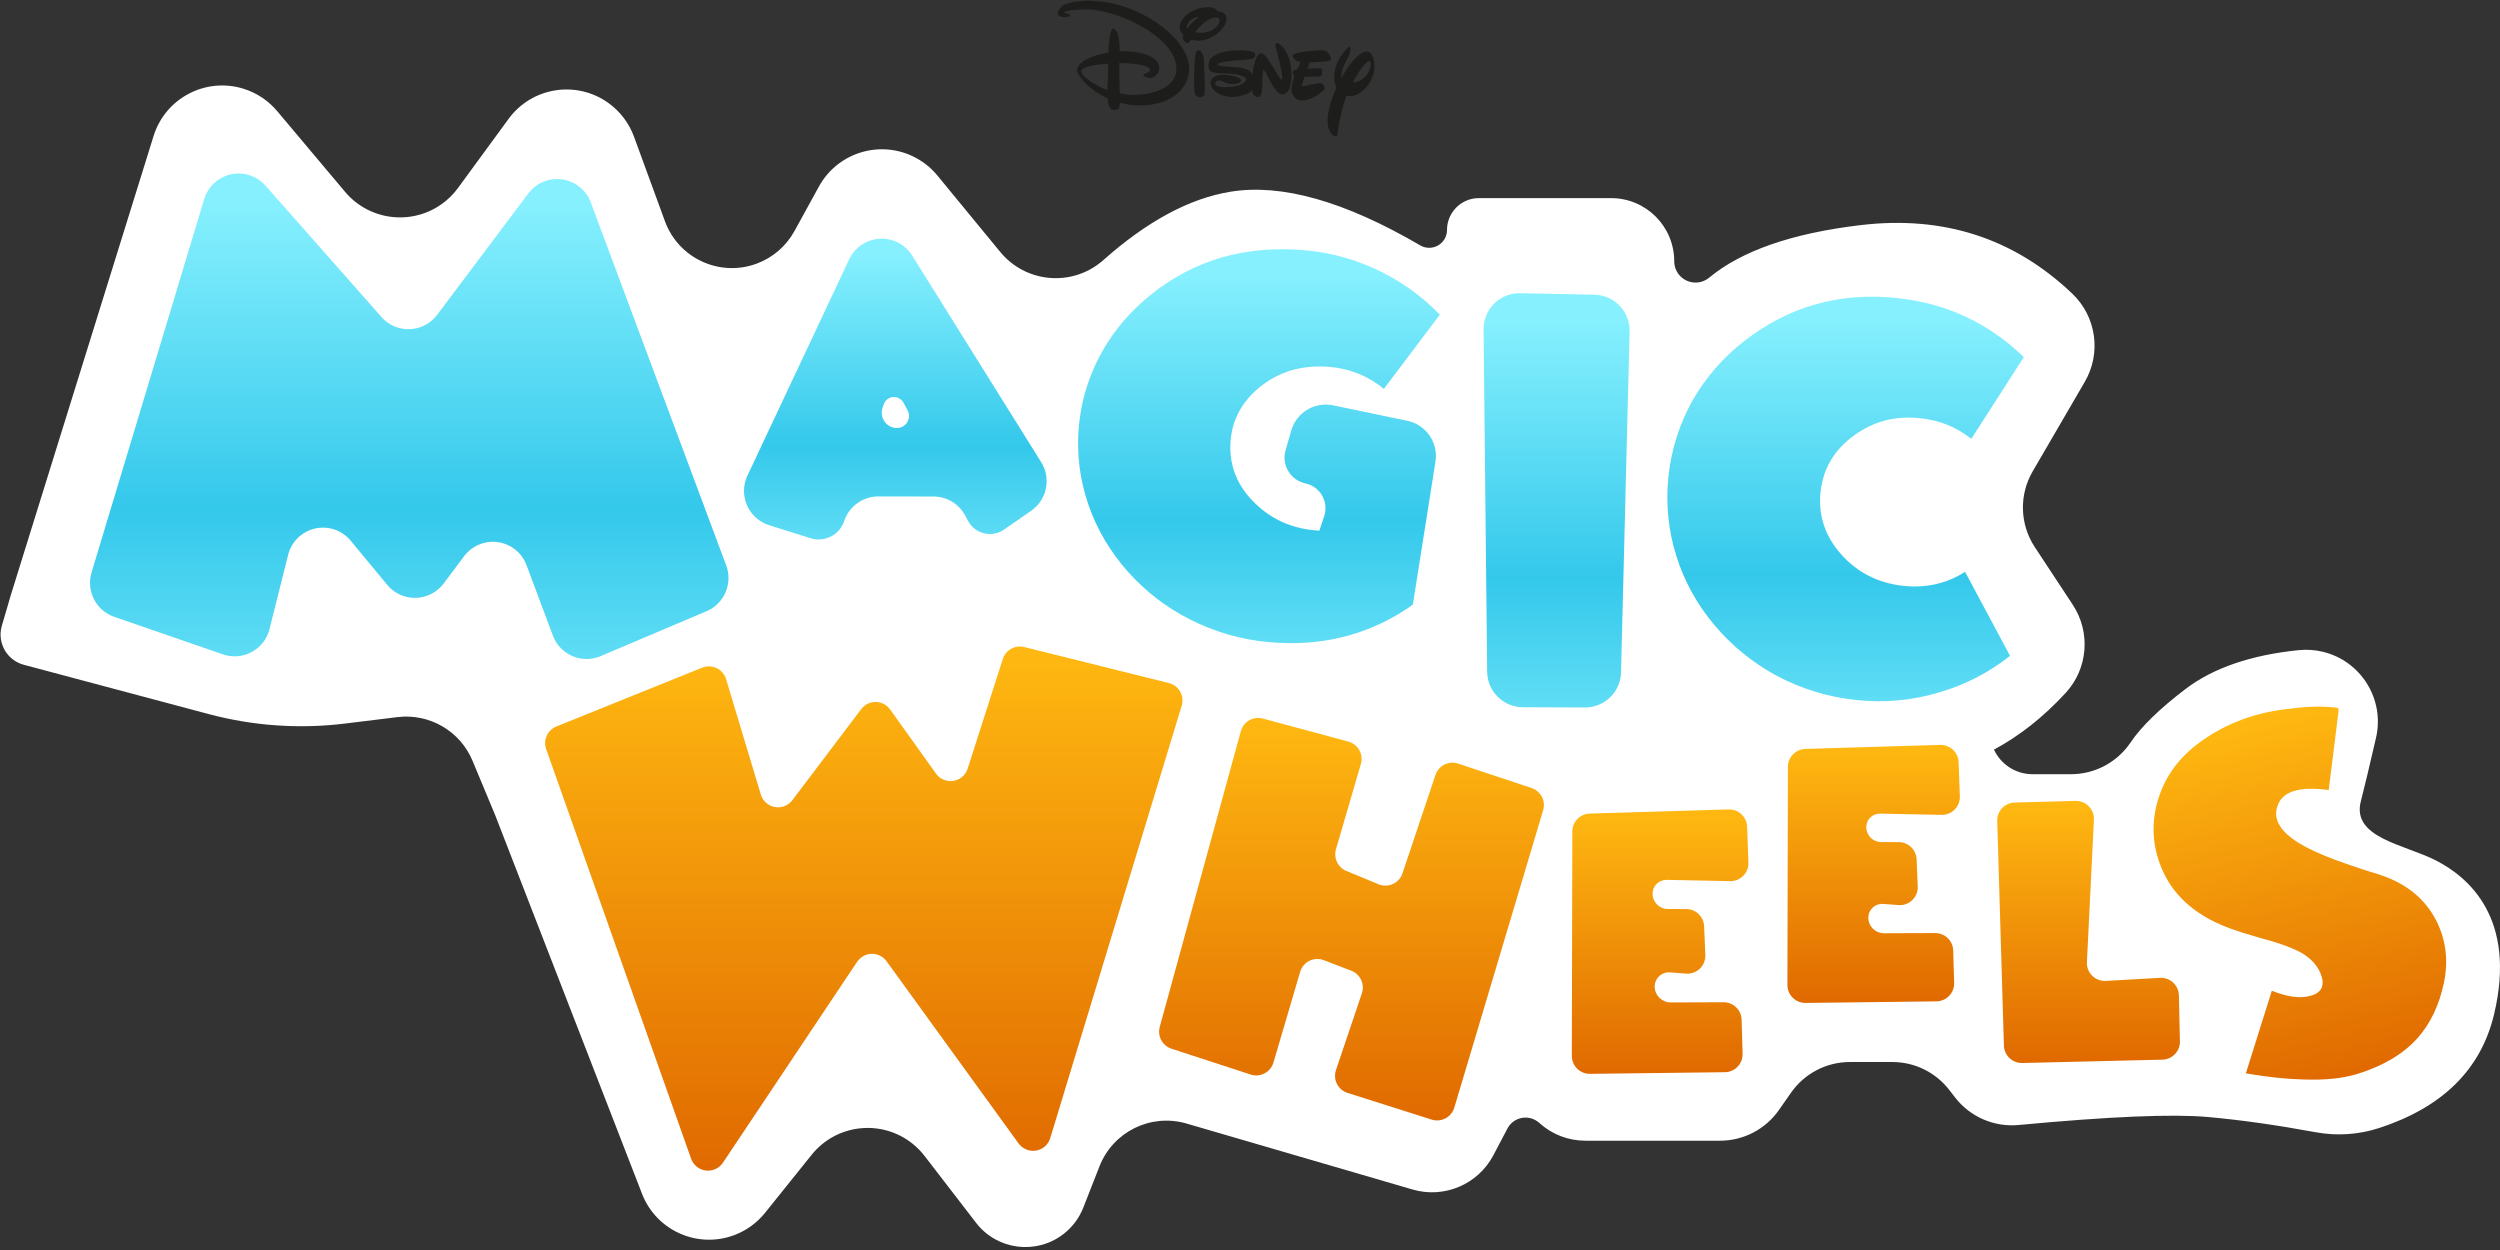 <?xml version="1.0" encoding="UTF-8"?>
<svg width="174px" height="87px" viewBox="0 0 174 87" version="1.1" xmlns="http://www.w3.org/2000/svg" xmlns:xlink="http://www.w3.org/1999/xlink">
    <rect x="0" y="0" width="174" height="87" fill="#333333" stroke="none"/>
    <!-- Generator: Sketch 48.2 (47327) - http://www.bohemiancoding.com/sketch -->
    <title>Disney_Magic_Wheels_logo</title>
    <desc>Created with Sketch.</desc>
    <defs>
        <linearGradient x1="50%" y1="6.871%" x2="50%" y2="127.199%" id="linearGradient-1">
            <stop stop-color="#86F0FE" offset="0%"></stop>
            <stop stop-color="#34C8EB" offset="51.383%"></stop>
            <stop stop-color="#86F0FE" offset="100%"></stop>
        </linearGradient>
        <linearGradient x1="50%" y1="0%" x2="50%" y2="100%" id="linearGradient-2">
            <stop stop-color="#FFB911" offset="0%"></stop>
            <stop stop-color="#E06900" offset="100%"></stop>
        </linearGradient>
    </defs>
    <g id="Desktop" stroke="none" stroke-width="1" fill="none" fill-rule="evenodd" transform="translate(-122, -30)">
        <g id="Head">
            <g id="Disney_Magic_Wheels_logo" transform="translate(122, 30)">
                <g id="Logo">
                    <path d="M34.463,56.73 C33.984,55.578 33.458,54.318 32.887,52.948 C32.023,50.879 29.888,49.637 27.662,49.911 L24.024,50.358 C20.847,50.749 17.626,50.526 14.534,49.702 L1.656,46.269 C0.495,45.96 -0.195,44.767 0.114,43.606 C0.119,43.589 0.123,43.573 0.128,43.556 L0.741,41.458 C0.749,41.431 0.758,41.403 0.766,41.376 L10.689,9.466 C11.509,6.829 14.312,5.356 16.948,6.176 C17.862,6.46 18.674,7 19.29,7.732 L24.015,13.349 C25.793,15.462 28.947,15.735 31.06,13.957 C31.366,13.7 31.64,13.406 31.876,13.083 L35.395,8.276 C37.025,6.047 40.154,5.563 42.382,7.194 C43.179,7.777 43.786,8.583 44.125,9.51 L46.281,15.4 C47.223,17.974 50.074,19.298 52.649,18.355 C53.775,17.943 54.715,17.136 55.293,16.084 L56.997,12.983 C58.327,10.563 61.367,9.679 63.787,11.009 C64.344,11.315 64.837,11.725 65.241,12.215 L69.617,17.536 C71.371,19.669 74.522,19.976 76.654,18.222 C76.703,18.181 76.751,18.14 76.799,18.098 C79.842,15.395 82.787,13.811 85.633,13.345 C89.191,12.762 93.595,14.006 98.845,17.077 L98.845,17.077 C99.436,17.423 100.196,17.224 100.542,16.633 C100.653,16.443 100.712,16.226 100.712,16.006 C100.712,14.782 101.704,13.789 102.929,13.789 L112.132,13.789 C114.559,13.789 116.526,15.756 116.526,18.183 C116.526,19.002 117.19,19.667 118.009,19.667 C118.355,19.667 118.69,19.546 118.956,19.326 C121.21,17.458 124.716,16.24 129.471,15.671 C135.248,14.98 140.168,16.569 144.229,20.437 C145.906,22.033 146.267,24.571 145.103,26.572 L141.473,32.81 C140.519,34.45 140.575,36.489 141.619,38.074 L144.266,42.094 C145.53,44.014 145.322,46.548 143.762,48.236 C142.221,49.905 140.56,51.218 138.779,52.174 C139.251,53.185 140.276,53.885 141.465,53.885 L144.139,53.885 C145.801,53.885 147.354,53.059 148.284,51.681 C149.035,50.567 150.31,49.326 152.108,47.958 C154.038,46.489 156.668,45.586 159.997,45.25 C160.54,45.196 161.088,45.23 161.619,45.352 C164.31,45.971 165.991,48.654 165.372,51.345 C164.91,53.357 164.558,54.829 164.316,55.761 C163.654,58.312 167.331,58.762 169.538,59.887 C171.744,61.012 175.201,63.863 173.583,70.615 C172.668,74.43 170.011,77.06 165.61,78.504 C164.18,78.973 162.656,79.076 161.176,78.804 C158.439,78.3 155.932,77.946 153.652,77.742 C151.196,77.523 146.81,77.708 140.493,78.3 C138.789,78.459 137.122,77.736 136.074,76.384 L135.664,75.854 C134.717,74.632 133.258,73.916 131.711,73.916 L128.753,73.916 C127.119,73.916 125.589,74.714 124.654,76.054 L123.814,77.256 C122.879,78.595 121.348,79.393 119.715,79.393 L110.335,79.393 C109.151,79.393 108.01,78.952 107.135,78.155 C107.046,78.074 106.946,78.004 106.84,77.948 C106.144,77.582 105.284,77.849 104.918,78.545 L103.938,80.406 C102.87,82.436 100.52,83.433 98.318,82.79 L82.582,78.198 C80.098,77.473 77.471,78.763 76.526,81.172 L75.4,84.044 C75.113,84.776 74.633,85.416 74.01,85.895 C72.115,87.355 69.394,87.002 67.934,85.107 L64.35,80.454 C64.108,80.139 63.829,79.854 63.519,79.606 C61.366,77.877 58.219,78.221 56.49,80.374 L53.247,84.413 C52.697,85.098 51.976,85.627 51.156,85.944 C48.582,86.943 45.685,85.665 44.687,83.091 L34.463,56.73 Z" id="BG" fill="#FFFFFF"></path>
                    <g id="Magic" transform="translate(6.026, 12)" fill="url(#linearGradient-1)">
                        <path d="M32.456,32.241 L30.62,27.333 C30.137,26.04 28.696,25.383 27.403,25.867 C26.956,26.035 26.566,26.326 26.279,26.708 L24.85,28.613 C24.021,29.717 22.454,29.941 21.35,29.112 C21.192,28.994 21.049,28.858 20.924,28.706 L18.379,25.63 C17.499,24.566 15.923,24.417 14.859,25.297 C14.449,25.636 14.157,26.098 14.028,26.615 L12.731,31.789 C12.396,33.128 11.038,33.942 9.699,33.606 C9.628,33.589 9.559,33.568 9.49,33.544 L1.923,30.931 C0.655,30.493 -0.041,29.131 0.346,27.846 L8.186,1.855 C8.585,0.533 9.98,-0.216 11.302,0.183 C11.747,0.317 12.146,0.573 12.454,0.922 L20.525,10.066 C21.439,11.101 23.019,11.2 24.054,10.286 C24.181,10.174 24.296,10.049 24.398,9.913 L30.75,1.459 C31.579,0.355 33.147,0.133 34.25,0.962 C34.632,1.249 34.924,1.64 35.091,2.087 L44.52,27.361 C44.988,28.615 44.386,30.014 43.154,30.537 L35.774,33.667 C34.503,34.206 33.035,33.612 32.496,32.341 C32.482,32.308 32.469,32.275 32.456,32.241 Z" id="Fill-16"></path>
                        <path d="M57.139,16.549 L56.851,16.022 C56.652,15.658 56.196,15.524 55.833,15.723 C55.667,15.813 55.542,15.962 55.481,16.141 L55.398,16.389 C55.21,16.945 55.508,17.549 56.065,17.737 C56.168,17.772 56.275,17.791 56.384,17.793 L56.384,17.793 C56.848,17.802 57.232,17.433 57.242,16.969 C57.245,16.822 57.209,16.677 57.139,16.549 Z M50.396,25.461 L47.509,24.555 C46.192,24.142 45.459,22.739 45.872,21.421 C45.906,21.314 45.947,21.208 45.995,21.106 L53.078,6.047 C53.666,4.798 55.155,4.261 56.404,4.849 C56.839,5.054 57.206,5.379 57.461,5.787 L66.441,20.169 C67.147,21.3 66.841,22.785 65.747,23.546 L63.859,24.858 C63.076,25.402 62,25.209 61.456,24.426 C61.419,24.373 61.385,24.318 61.354,24.26 L61.144,23.87 C60.708,23.063 59.865,22.559 58.948,22.558 L55.107,22.552 C54.034,22.55 53.08,23.232 52.735,24.248 L52.725,24.278 C52.399,25.24 51.364,25.765 50.396,25.461 Z" id="Fill-18"></path>
                        <path d="M92.307,30.087 C89.573,32.021 86.491,32.906 83.061,32.744 C81.096,32.664 79.225,32.224 77.45,31.425 C75.737,30.658 74.234,29.613 72.94,28.287 C71.646,26.961 70.659,25.467 69.981,23.804 C69.277,22.066 68.955,20.266 69.014,18.406 C69.084,16.547 69.523,14.79 70.334,13.133 C71.126,11.523 72.213,10.116 73.596,8.912 C76.508,6.37 79.968,5.188 83.975,5.364 C85.971,5.441 87.86,5.884 89.644,6.695 C91.372,7.485 92.886,8.554 94.186,9.902 L90.29,15.068 C89.116,14.104 87.746,13.586 86.18,13.515 C84.415,13.434 82.89,13.923 81.604,14.983 C80.329,16.045 79.664,17.364 79.609,18.939 C79.554,20.513 80.135,21.884 81.349,23.051 C82.555,24.216 84.039,24.844 85.802,24.934 L86.137,23.931 C86.446,23.007 85.947,22.006 85.022,21.697 C84.96,21.676 84.896,21.659 84.832,21.645 L84.832,21.645 C83.838,21.432 83.205,20.454 83.418,19.46 C83.427,19.418 83.438,19.376 83.45,19.335 L83.846,17.963 C84.209,16.707 85.479,15.943 86.759,16.21 L91.923,17.287 C93.228,17.559 94.09,18.808 93.882,20.125 L92.307,30.087 Z" id="Fill-20"></path>
                        <path d="M97.48,34.751 L97.231,10.932 C97.216,9.552 98.324,8.421 99.704,8.406 C99.73,8.406 99.755,8.406 99.781,8.407 L104.945,8.511 C106.325,8.538 107.422,9.68 107.394,11.061 C107.394,11.065 107.394,11.069 107.394,11.073 L106.797,34.804 C106.763,36.163 105.648,37.246 104.289,37.241 L99.971,37.225 C98.604,37.22 97.494,36.118 97.48,34.751 Z" id="Fill-22"></path>
                        <path d="M133.873,33.647 C132.393,34.816 130.744,35.666 128.923,36.196 C127.039,36.759 125.102,36.933 123.111,36.716 C121.153,36.5 119.312,35.931 117.587,35.011 C115.927,34.101 114.5,32.937 113.308,31.519 C112.095,30.079 111.212,28.482 110.658,26.728 C110.083,24.92 109.897,23.063 110.099,21.157 C110.301,19.262 110.865,17.492 111.792,15.846 C112.707,14.255 113.899,12.885 115.368,11.738 C118.487,9.312 122.047,8.316 126.049,8.749 C129.466,9.117 132.393,10.487 134.831,12.858 L131.175,18.543 C130.153,17.73 128.982,17.254 127.662,17.113 C125.895,16.918 124.336,17.324 122.984,18.331 C121.621,19.327 120.855,20.632 120.685,22.245 C120.514,23.859 120.988,25.298 122.105,26.565 C123.234,27.843 124.676,28.579 126.433,28.774 C128.008,28.947 129.445,28.623 130.744,27.8 L133.873,33.647 Z" id="Fill-24"></path>
                    </g>
                    <g id="Wheels" transform="translate(37.913, 44.75)" fill="url(#linearGradient-2)">
                        <path d="M44.333,4.366 L35.185,34.461 C34.984,35.121 34.286,35.494 33.626,35.293 C33.365,35.214 33.137,35.051 32.977,34.83 L23.793,22.154 C23.388,21.595 22.606,21.47 22.047,21.875 C21.927,21.962 21.823,22.07 21.741,22.193 L12.405,36.172 C12.022,36.746 11.246,36.901 10.671,36.517 C10.447,36.367 10.277,36.149 10.187,35.895 L0.1,7.388 C-0.123,6.757 0.19,6.062 0.811,5.812 L10.959,1.72 C11.599,1.462 12.327,1.771 12.586,2.412 C12.6,2.447 12.612,2.483 12.623,2.519 L15.041,10.55 C15.24,11.211 15.937,11.585 16.598,11.386 C16.852,11.31 17.075,11.155 17.235,10.943 L22.028,4.604 C22.445,4.053 23.228,3.944 23.779,4.361 C23.88,4.437 23.969,4.528 24.042,4.631 L27.23,9.091 C27.631,9.653 28.412,9.783 28.974,9.382 C29.193,9.225 29.355,9.002 29.437,8.746 L31.883,1.114 C32.084,0.487 32.737,0.124 33.376,0.283 L43.439,2.789 C44.109,2.956 44.517,3.634 44.35,4.304 C44.345,4.325 44.339,4.345 44.333,4.366 Z" id="Fill-26"></path>
                        <path d="M56.803,8.423 L55.069,14.361 C54.89,14.974 55.201,15.623 55.791,15.867 L58.035,16.795 C58.673,17.059 59.404,16.755 59.668,16.117 C59.679,16.091 59.689,16.064 59.698,16.037 L61.995,9.187 C62.214,8.533 62.92,8.18 63.574,8.398 L68.687,10.098 C69.328,10.311 69.684,10.995 69.49,11.642 L63.307,32.34 C63.109,33.002 62.413,33.378 61.751,33.18 C61.745,33.178 61.738,33.176 61.731,33.174 L55.877,31.317 C55.219,31.108 54.855,30.406 55.064,29.748 C55.066,29.741 55.068,29.733 55.071,29.726 L56.874,24.38 C57.088,23.745 56.764,23.054 56.138,22.814 L54.226,22.078 C53.582,21.83 52.858,22.151 52.61,22.796 C52.598,22.827 52.587,22.859 52.578,22.891 L50.719,29.203 C50.523,29.865 49.828,30.244 49.166,30.049 C49.155,30.046 49.143,30.042 49.132,30.038 L43.622,28.241 C42.988,28.034 42.628,27.365 42.805,26.722 L48.451,6.136 C48.633,5.472 49.318,5.08 49.982,5.26 L55.929,6.866 C56.596,7.045 56.99,7.732 56.81,8.398 C56.808,8.406 56.806,8.415 56.803,8.423 Z" id="Fill-28"></path>
                        <path d="M82.138,29.875 L72.751,29.99 C72.061,29.998 71.494,29.445 71.486,28.755 C71.486,28.749 71.486,28.743 71.486,28.737 L71.521,13.122 C71.522,12.447 72.059,11.895 72.733,11.875 L82.401,11.585 C83.088,11.565 83.663,12.103 83.688,12.79 L83.778,15.282 C83.803,15.972 83.264,16.552 82.574,16.577 C82.551,16.577 82.527,16.578 82.504,16.577 L78.088,16.489 C77.556,16.478 77.115,16.901 77.105,17.433 C77.104,17.452 77.105,17.472 77.105,17.491 L77.105,17.491 C77.128,18.063 77.597,18.515 78.169,18.517 L79.449,18.52 C80.117,18.522 80.666,19.05 80.694,19.718 L80.778,21.715 C80.807,22.405 80.271,22.987 79.581,23.016 C79.531,23.018 79.482,23.017 79.432,23.013 L78.315,22.927 C77.772,22.885 77.298,23.29 77.256,23.833 C77.253,23.866 77.252,23.899 77.253,23.932 L77.253,23.932 C77.267,24.538 77.763,25.021 78.369,25.019 L82.049,25.006 C82.727,25.003 83.283,25.542 83.303,26.219 L83.372,28.589 C83.392,29.279 82.849,29.855 82.159,29.875 C82.152,29.875 82.145,29.875 82.138,29.875 Z" id="Fill-30"></path>
                        <path d="M96.862,24.944 L87.756,25.055 C87.066,25.063 86.499,24.51 86.491,23.82 C86.491,23.814 86.491,23.808 86.491,23.802 L86.525,8.622 C86.526,7.947 87.063,7.395 87.737,7.375 L97.12,7.094 C97.807,7.074 98.382,7.612 98.407,8.298 L98.493,10.669 C98.518,11.359 97.979,11.939 97.289,11.964 C97.265,11.965 97.242,11.965 97.219,11.964 L92.937,11.879 C92.417,11.869 91.988,12.281 91.978,12.801 C91.977,12.82 91.977,12.838 91.978,12.857 L91.978,12.857 C92,13.415 92.458,13.856 93.017,13.858 L94.238,13.862 C94.907,13.864 95.455,14.391 95.483,15.059 L95.563,16.945 C95.592,17.635 95.056,18.218 94.366,18.247 C94.316,18.249 94.267,18.248 94.217,18.244 L93.158,18.162 C92.628,18.121 92.166,18.517 92.125,19.046 C92.122,19.079 92.121,19.111 92.122,19.143 L92.122,19.143 C92.136,19.734 92.62,20.206 93.211,20.204 L96.776,20.191 C97.454,20.189 98.01,20.727 98.03,21.405 L98.096,23.657 C98.116,24.347 97.573,24.923 96.883,24.943 C96.876,24.944 96.869,24.944 96.862,24.944 Z" id="Fill-32"></path>
                        <path d="M107.824,12.303 L107.336,22.212 C107.302,22.902 107.833,23.488 108.523,23.522 C108.567,23.524 108.611,23.524 108.655,23.521 L112.417,23.307 C113.106,23.268 113.697,23.795 113.736,24.484 C113.737,24.499 113.738,24.513 113.738,24.528 L113.809,27.726 C113.824,28.415 113.278,28.987 112.589,29.003 L102.839,29.235 C102.151,29.252 101.58,28.71 101.559,28.023 L101.095,12.392 C101.074,11.702 101.617,11.126 102.307,11.106 C102.308,11.106 102.31,11.106 102.311,11.106 L106.542,10.992 C107.232,10.974 107.806,11.518 107.825,12.208 C107.826,12.24 107.826,12.271 107.824,12.303 Z" id="Fill-34"></path>
                        <path d="M127.651,5.747 L125.773,10.876 C123.925,10.178 122.71,10.233 122.128,11.042 C121.358,12.086 121.955,13.357 123.918,14.856 C124.558,15.355 125.457,15.953 126.617,16.651 L126.943,16.85 C126.948,16.853 126.953,16.856 126.958,16.859 L127.245,17.029 C127.495,17.175 127.687,17.287 127.821,17.364 C128.213,17.606 128.494,17.794 128.663,17.929 C129.924,18.889 130.722,20.096 131.056,21.55 C131.373,22.958 131.21,24.361 130.567,25.761 C129.896,27.197 129.016,28.304 127.928,29.08 C126.701,29.946 125.139,30.445 123.242,30.58 C122.208,30.654 120.962,30.496 119.505,30.104 C118.344,29.804 117.082,29.368 115.72,28.793 L118.775,23.596 C119.772,24.29 120.642,24.605 121.387,24.542 C122.167,24.488 122.487,24.029 122.346,23.164 C122.251,22.615 121.975,22.103 121.516,21.627 C121.128,21.228 120.474,20.765 119.555,20.24 L118.948,19.909 C118.941,19.906 118.935,19.902 118.929,19.899 L118.322,19.554 C117.822,19.282 117.402,19.034 117.064,18.812 C114.961,17.477 113.699,15.831 113.278,13.874 C112.914,12.161 113.141,10.541 113.96,9.016 C114.749,7.564 115.927,6.475 117.495,5.748 C119.521,4.812 121.721,4.468 124.097,4.718 C125.245,4.831 126.446,4.977 127.702,5.456 L127.702,5.456 C127.702,5.555 127.685,5.654 127.651,5.747 Z" id="Fill-36" transform="translate(122.162, 17.618) rotate(-13) translate(-122.162, -17.618) "></path>
                    </g>
                    <g id="Disney" transform="translate(73.567, 0)" fill="#1D1D1B">
                        <g id="Group-3">
                            <path d="M0.532,1.198 C0.259,1.207 0.053,1.084 0.048,0.913 C0.044,0.788 0.311,0.397 0.474,0.333 C0.585,0.29 1.127,0.079 2.03,0.051 C2.364,0.041 2.933,0.083 3.412,0.156 C6.205,0.582 9.137,2.77 9.193,4.71 C9.232,6.03 8.121,7.269 5.954,7.335 C5.383,7.353 4.852,7.28 4.369,7.15 C4.358,7.474 4.382,7.646 3.934,7.66 C3.661,7.668 3.554,7.212 3.514,6.842 C2.205,6.245 1.417,5.277 1.406,4.894 C1.389,4.325 2.397,3.85 3.576,3.662 C3.593,3.191 3.67,1.99 3.912,1.983 C4.01,1.98 4.211,2.212 4.288,2.567 C4.357,2.889 4.364,3.477 4.365,3.582 L4.454,3.578 C6.108,3.528 7.099,4.059 7.117,4.688 C7.131,5.176 6.711,5.426 6.49,5.433 C6.27,5.439 6.011,5.311 6.009,5.24 C6.005,5.106 6.48,5.075 6.474,4.858 C6.464,4.53 5.149,4.387 4.339,4.382 C4.338,4.664 4.334,5.004 4.341,5.233 C4.347,5.453 4.361,6.021 4.367,6.495 C4.735,6.575 5.113,6.618 5.485,6.607 C6.358,6.58 8.353,6.253 8.309,4.713 C8.246,2.562 4.106,0.586 1.889,0.653 C1.015,0.68 0.491,0.776 0.493,0.864 C0.495,0.923 0.919,0.945 0.922,1.062 C0.926,1.178 0.682,1.194 0.532,1.198 M3.562,4.427 C2.735,4.491 1.676,4.65 1.685,4.952 C1.694,5.267 2.474,5.873 3.498,6.267 C3.546,5.622 3.558,4.938 3.562,4.427" id="Fill-1"></path>
                        </g>
                        <path d="M9.861,3.5 C10.004,3.496 10.209,3.843 10.215,4.06 C10.221,4.278 10.272,5.413 10.287,5.74 C10.302,6.067 10.292,6.381 10.271,6.526 C10.25,6.671 10.198,6.742 9.953,6.75 C9.708,6.757 9.593,6.609 9.573,6.39 C9.552,6.171 9.534,5.549 9.544,5.237 C9.555,4.926 9.569,4.33 9.61,3.956 C9.649,3.583 9.748,3.503 9.861,3.5" id="Fill-4"></path>
                        <path d="M9.057,1.99 C9.041,1.966 9.026,1.927 9.024,1.866 C9.02,1.731 9.27,1.215 9.901,1.173 C9.74,1.275 9.578,1.406 9.417,1.573 C9.266,1.731 9.145,1.87 9.057,1.99 M9.609,2.249 C9.735,2.079 10.387,1.241 11.06,1.221 C11.258,1.216 11.31,1.333 11.314,1.462 C11.32,1.664 10.939,2.253 10.082,2.278 C9.894,2.283 9.735,2.27 9.609,2.249 M11.159,0.787 C11.117,0.687 10.975,0.487 10.469,0.501 C9.366,0.531 8.518,1.301 8.537,1.907 C8.543,2.103 8.644,2.276 8.792,2.417 C8.754,2.516 8.75,2.583 8.751,2.62 C8.754,2.726 8.923,3.004 9.052,3 C9.161,2.997 9.236,2.901 9.341,2.744 C9.521,2.81 9.7,2.843 9.842,2.839 C10.879,2.81 11.819,1.895 11.801,1.31 C11.792,1.041 11.607,0.78 11.159,0.787" id="Fill-6"></path>
                        <path d="M12.463,3.502 C13.058,3.485 13.804,3.562 13.809,3.754 C13.813,3.866 13.754,4.099 13.437,4.131 C13.062,4.17 11.173,4.25 11.18,4.485 C11.184,4.609 11.751,4.636 12.272,4.668 C12.807,4.7 13.666,4.721 13.692,5.591 C13.712,6.278 13.454,6.423 13.337,6.478 C13.189,6.548 12.693,6.737 12.312,6.749 C11.165,6.783 10.692,6.12 10.682,5.783 C10.673,5.484 10.979,5.219 11.494,5.204 C12.009,5.188 12.806,5.375 12.812,5.588 C12.817,5.76 12.466,5.849 12.31,5.853 C11.608,5.874 11.642,5.588 11.237,5.599 C11.007,5.606 10.683,6.099 11.839,6.064 C12.868,6.034 13.18,5.693 13.174,5.509 C13.167,5.267 12.429,5.149 12.001,5.126 C11.574,5.104 10.933,5.107 10.714,4.968 C10.495,4.829 10.526,4.514 10.602,4.254 C10.76,3.71 11.868,3.52 12.463,3.502" id="Fill-8"></path>
                        <path d="M14.211,3.702 C14.616,3.69 15.465,5.543 15.608,5.539 C15.751,5.534 15.644,5.106 15.554,4.632 C15.35,3.561 15.031,3.009 15.33,3 C15.552,2.993 16.278,3.702 16.318,5.076 C16.337,5.713 16.248,6.548 15.676,6.565 C15.133,6.581 14.515,4.852 14.375,4.856 C14.299,4.858 14.293,5.927 14.272,6.25 C14.252,6.572 14.141,6.744 13.963,6.75 C13.693,6.758 13.575,6.497 13.559,5.982 C13.544,5.467 13.712,3.717 14.211,3.702" id="Fill-10"></path>
                        <path d="M18.119,4.75 C18.308,4.744 18.475,4.712 18.459,4.963 C18.442,5.215 18.432,5.316 18.234,5.322 L17.222,5.353 C17.189,5.468 17.102,5.764 17.063,5.89 C17.014,6.046 17.168,6.012 17.366,5.954 C17.565,5.896 18.104,5.793 18.325,5.786 C18.547,5.779 18.712,6.139 18.584,6.263 C18.457,6.387 17.773,6.978 17.058,7 C16.751,7.009 16.335,6.735 16.321,6.245 C16.313,5.985 16.415,5.637 16.513,5.366 C16.489,5.351 16.471,5.315 16.457,5.237 C16.425,5.061 16.348,4.867 16.635,4.833 C16.658,4.831 16.687,4.828 16.72,4.825 L16.958,4.326 C16.861,4.311 16.778,4.29 16.714,4.258 C16.54,4.173 16.404,3.954 16.401,3.856 C16.394,3.641 17.939,3.512 18.296,3.501 C18.68,3.49 18.789,3.565 18.912,3.744 C19.034,3.923 19.081,4.05 19.082,4.099 C19.084,4.148 19.039,4.27 18.575,4.284 C18.338,4.291 17.954,4.332 17.586,4.346 L17.425,4.782 C17.784,4.764 18.119,4.75 18.119,4.75" id="Fill-12"></path>
                        <path d="M20.589,5.75 C21.065,4.798 21.556,4.255 21.729,4.25 C22.029,4.241 21.775,5.626 20.589,5.75 M19.455,6.098 C19.072,6.931 18.814,7.813 18.832,8.477 C18.852,9.225 19.269,9.504 19.396,9.5 C19.522,9.496 19.529,9.274 19.551,9.109 C19.68,8.175 19.902,7.347 20.156,6.651 C20.256,6.679 20.356,6.692 20.448,6.689 C21.224,6.664 22.124,5.641 22.095,4.553 C22.079,3.978 21.88,3.57 21.545,3.581 C21.057,3.597 20.354,4.412 19.79,5.434 C19.739,5.019 20.036,4.381 20.289,3.934 C20.467,3.62 20.436,3.248 20.362,3.25 C20.258,3.253 19.257,4.188 19.291,5.47 C19.298,5.719 19.357,5.928 19.455,6.098" id="Fill-14"></path>
                    </g>
                </g>
            </g>
        </g>
    </g>
</svg>